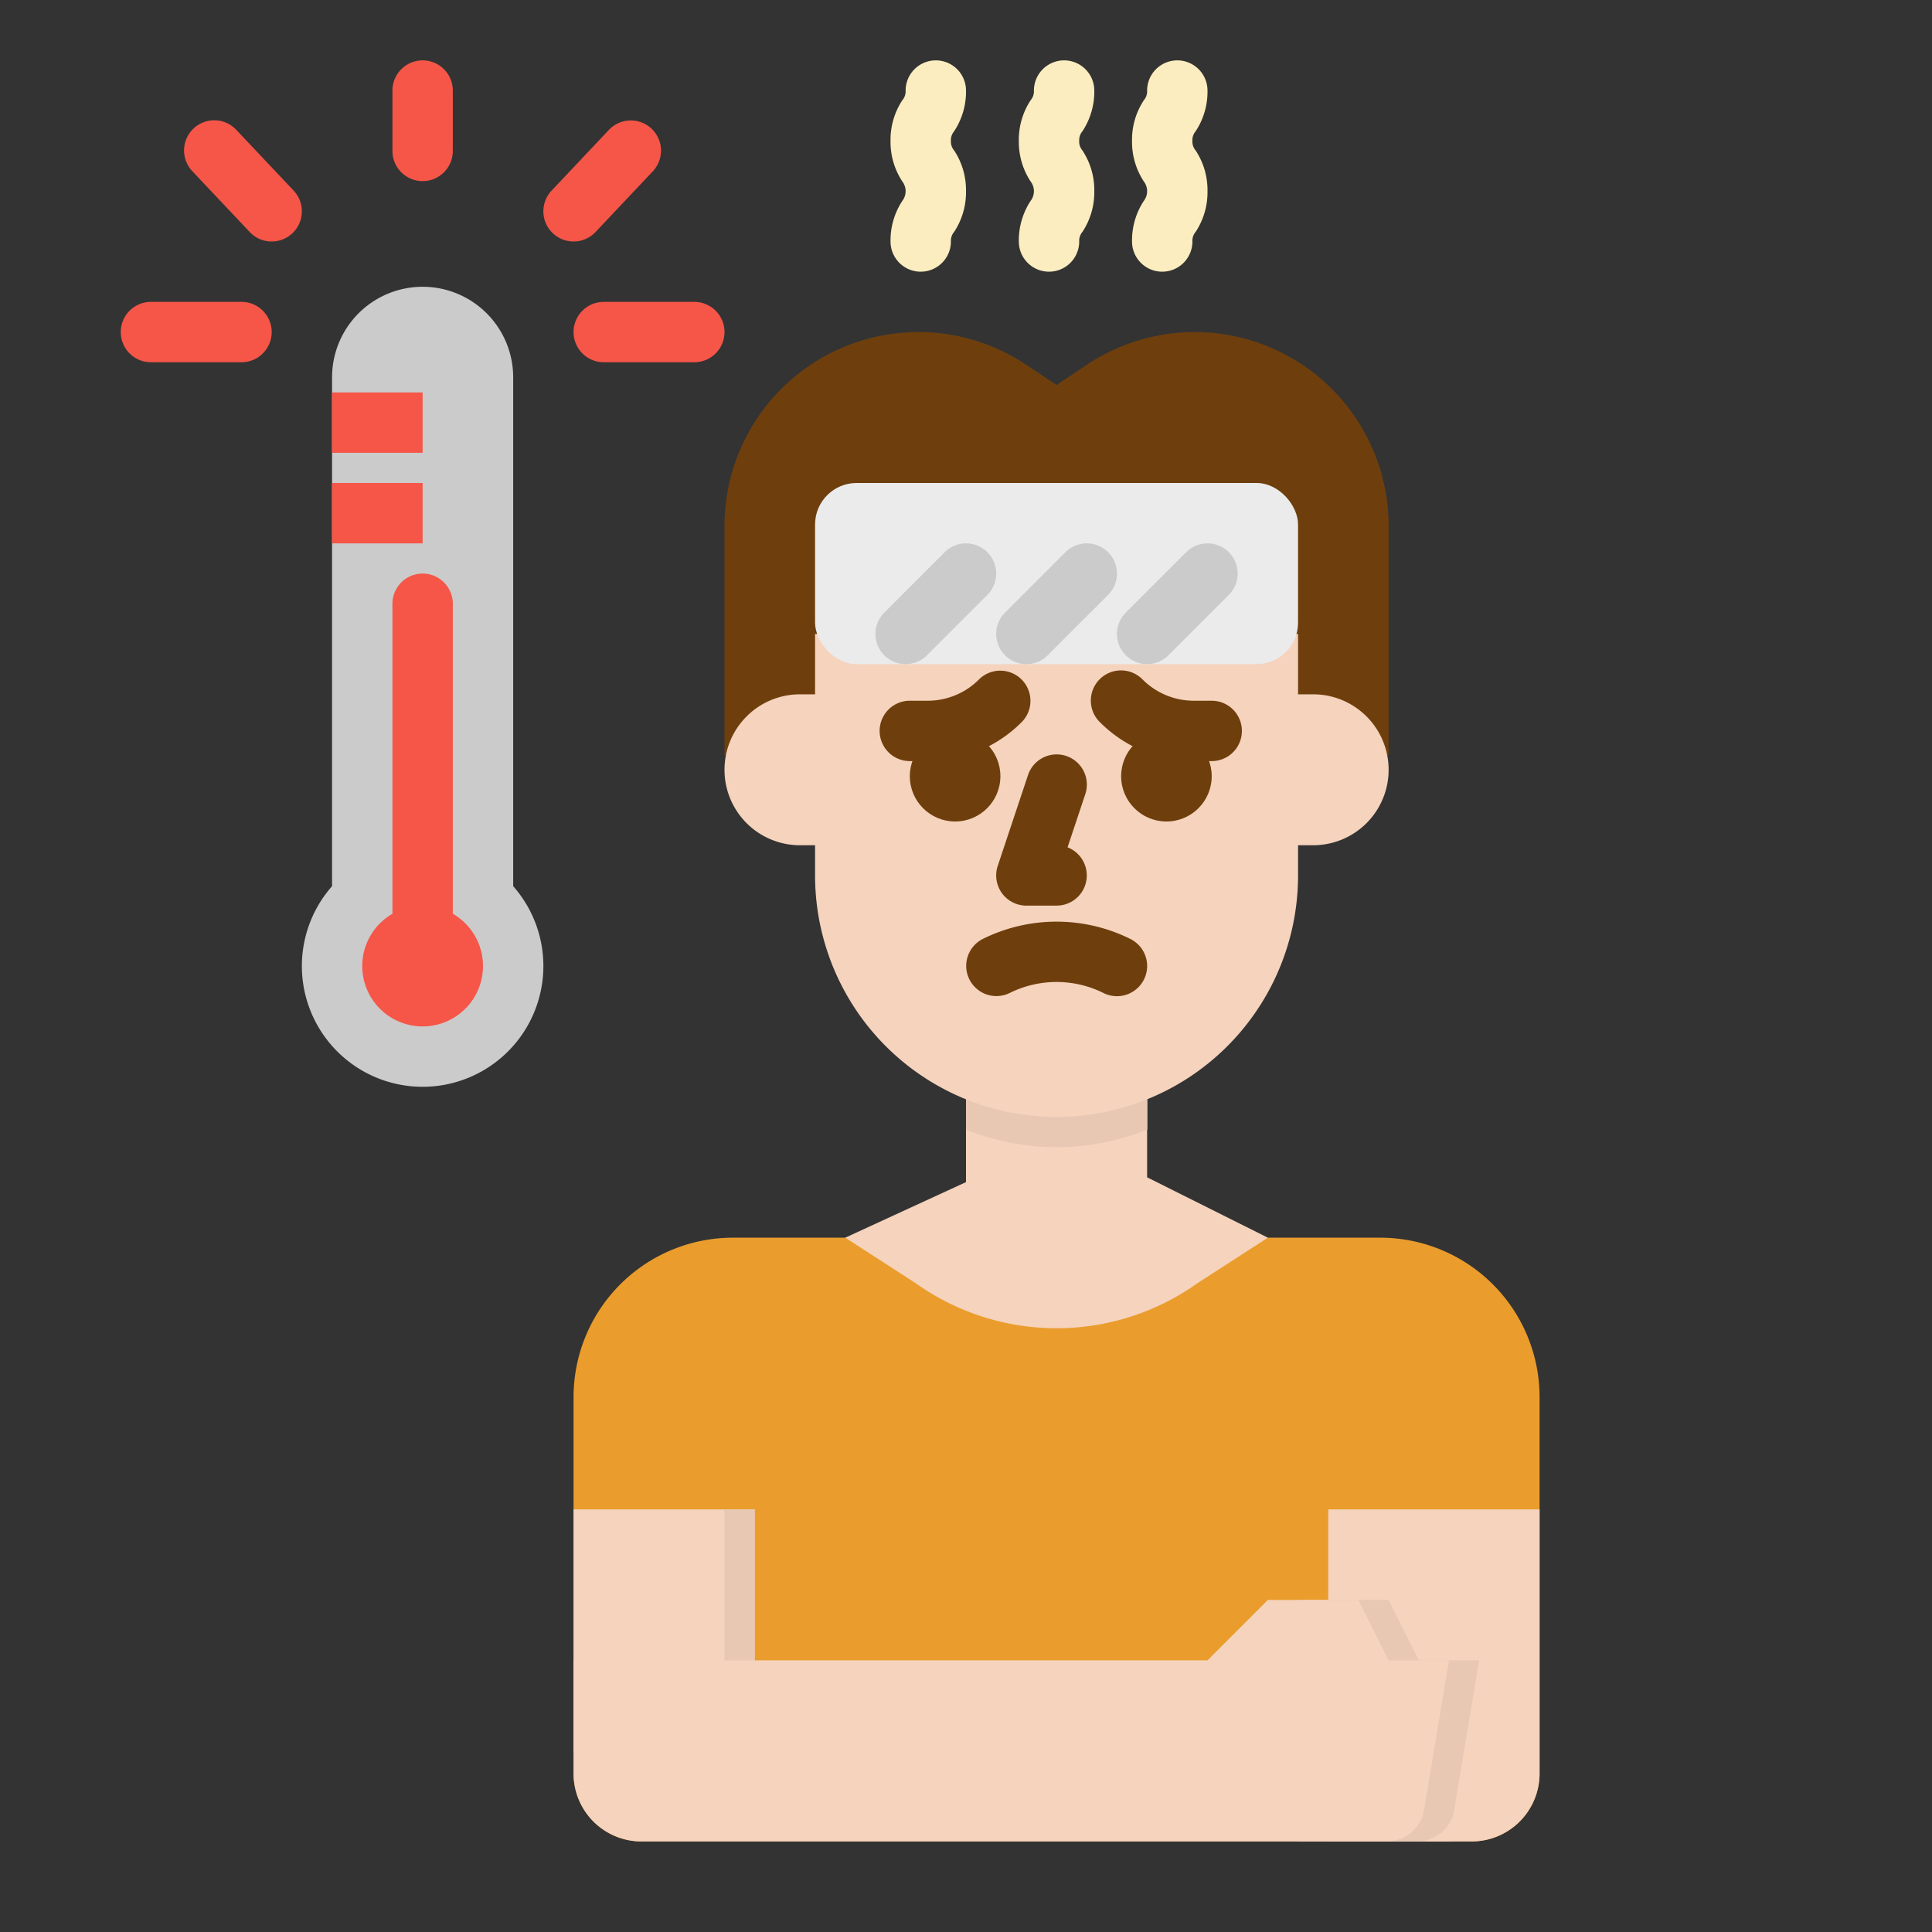 <?xml version="1.0" ?><svg viewBox="0 0 512 512" xmlns="http://www.w3.org/2000/svg"><rect x="0" y="0" width="512" height="512" fill="#333333" stroke="none"/><g id="flat"><path d="M365.761,328H194.239A42.239,42.239,0,0,0,152,370.239V470a18,18,0,0,0,18,18H390a18,18,0,0,0,18-18V370.239A42.239,42.239,0,0,0,365.761,328Z" style="fill:#ea9d2d"/><path d="M256,270.729v42.542L224,328l18.6,12.015a64.347,64.347,0,0,0,74.8,0L336,328l-32-16V270.729Z" style="fill:#f5d3bd"/><path d="M304,270.73v28.61a64.133,64.133,0,0,1-48,0V270.73Z" style="fill:#f5d3bd"/><path d="M304,270.73v28.61a64.133,64.133,0,0,1-48,0V270.73Z" style="fill:#e8c8b3"/><path d="M368,200l-24,14.025H216L192,200V139.4a51.4,51.4,0,0,1,45.024-51h0a51.4,51.4,0,0,1,34.886,8.236L280,102.025l8.089-5.392A51.4,51.4,0,0,1,322.975,88.4h0A51.4,51.4,0,0,1,368,139.4Z" style="fill:#6e3f0d"/><path d="M352,488h38a18,18,0,0,0,18-18V400H352Z" style="fill:#f5d3bd"/><path d="M400,440l-6.61,39.64a9.988,9.988,0,0,1-9.86,8.36H352V424h24l8,16Z" style="fill:#f5d3bd"/><path d="M348,184h-4V168H216v16h-4a20,20,0,0,0-20,20h0a20,20,0,0,0,20,20h4v8a64,64,0,0,0,64,64h0a64,64,0,0,0,64-64v-8h4a20,20,0,0,0,20-20h0A20,20,0,0,0,348,184Z" style="fill:#f5d3bd"/><rect height="64" style="fill:#f5d3bd" width="48" x="152" y="400"/><path d="M280,240h-8a8,8,0,0,1-7.589-10.53l8-24a8,8,0,1,1,15.178,5.06l-4.672,14.018A8,8,0,0,1,280,240Z" style="fill:#6e3f0d"/><path d="M245.8,201.7h-4.687a8,8,0,1,1,0-16H245.8a19.189,19.189,0,0,0,13.657-5.657,8,8,0,0,1,11.313,11.314A35.082,35.082,0,0,1,245.8,201.7Z" style="fill:#6e3f0d"/><path d="M321.114,201.7h-4.686a35.082,35.082,0,0,1-24.97-10.343,8,8,0,1,1,11.313-11.314,19.189,19.189,0,0,0,13.657,5.657h4.686a8,8,0,0,1,0,16Z" style="fill:#6e3f0d"/><circle cx="253.114" cy="205.704" r="12" style="fill:#6e3f0d"/><circle cx="309.114" cy="205.704" r="12" style="fill:#6e3f0d"/><path d="M392,440l-6.61,39.64a9.988,9.988,0,0,1-9.86,8.36H344V424h24l8,16Z" style="fill:#e8c8b3"/><path d="M367.529,488H170a18,18,0,0,1-18-18V440H320l16-16h24l8,16h16l-6.607,39.644A10,10,0,0,1,367.529,488Z" style="fill:#f5d3bd"/><path d="M295.994,264a7.976,7.976,0,0,1-3.572-.847,27.917,27.917,0,0,0-24.844,0,8,8,0,0,1-7.156-14.31,43.991,43.991,0,0,1,39.156,0A8,8,0,0,1,295.994,264Z" style="fill:#6e3f0d"/><path d="M136,234.845V100a24,24,0,0,0-48,0V234.845a32,32,0,1,0,48,0Z" style="fill:#cbcbcb"/><path d="M120,242.158V160a8,8,0,0,0-16,0v82.158a16,16,0,1,0,16,0Z" style="fill:#f55648"/><rect height="16" style="fill:#f55648" width="24" x="88" y="104"/><rect height="16" style="fill:#f55648" width="24" x="88" y="128"/><path d="M64,96H40a8,8,0,0,1,0-16H64a8,8,0,0,1,0,16Z" style="fill:#f55648"/><path d="M72,64a7.971,7.971,0,0,1-5.818-2.509l-15.1-16A8,8,0,1,1,62.713,34.509l15.1,16A8,8,0,0,1,72,64Z" style="fill:#f55648"/><path d="M184,96H160a8,8,0,0,1,0-16h24a8,8,0,0,1,0,16Z" style="fill:#f55648"/><path d="M152,64a8,8,0,0,1-5.816-13.491l15.1-16a8,8,0,1,1,11.634,10.982l-15.1,16A7.975,7.975,0,0,1,152,64Z" style="fill:#f55648"/><path d="M112,48a8,8,0,0,1-8-8V24a8,8,0,0,1,16,0V40A8,8,0,0,1,112,48Z" style="fill:#f55648"/><rect height="48" rx="11" style="fill:#ebebeb" width="128" x="216" y="128"/><path d="M278,72a8,8,0,0,1-8-8,19.055,19.055,0,0,1,3.14-10.783,4.221,4.221,0,0,0,0-5.107A19.05,19.05,0,0,1,270,37.327a19.037,19.037,0,0,1,3.141-10.78A3.632,3.632,0,0,0,274,24a8,8,0,0,1,16,0,19.038,19.038,0,0,1-3.141,10.781A3.631,3.631,0,0,0,286,37.327a3.642,3.642,0,0,0,.86,2.553A19.059,19.059,0,0,1,290,50.664a19.055,19.055,0,0,1-3.14,10.783A3.642,3.642,0,0,0,286,64,8,8,0,0,1,278,72Z" style="fill:#fbedbf"/><path d="M308,72a8,8,0,0,1-8-8,19.055,19.055,0,0,1,3.14-10.783,4.221,4.221,0,0,0,0-5.107A19.05,19.05,0,0,1,300,37.327a19.037,19.037,0,0,1,3.141-10.78A3.632,3.632,0,0,0,304,24a8,8,0,0,1,16,0,19.038,19.038,0,0,1-3.141,10.781A3.631,3.631,0,0,0,316,37.327a3.642,3.642,0,0,0,.86,2.553A19.059,19.059,0,0,1,320,50.664a19.055,19.055,0,0,1-3.14,10.783A3.642,3.642,0,0,0,316,64,8,8,0,0,1,308,72Z" style="fill:#fbedbf"/><path d="M244,72a8,8,0,0,1-8-8,19.055,19.055,0,0,1,3.14-10.783,4.221,4.221,0,0,0,0-5.107A19.05,19.05,0,0,1,236,37.327a19.037,19.037,0,0,1,3.141-10.78A3.632,3.632,0,0,0,240,24a8,8,0,0,1,16,0,19.038,19.038,0,0,1-3.141,10.781A3.631,3.631,0,0,0,252,37.327a3.642,3.642,0,0,0,.86,2.553A19.059,19.059,0,0,1,256,50.664a19.055,19.055,0,0,1-3.14,10.783A3.642,3.642,0,0,0,252,64,8,8,0,0,1,244,72Z" style="fill:#fbedbf"/><path d="M240,176a8,8,0,0,1-5.657-13.657l16-16a8,8,0,1,1,11.314,11.314l-16,16A7.976,7.976,0,0,1,240,176Z" style="fill:#cbcbcb"/><path d="M272,176a8,8,0,0,1-5.657-13.657l16-16a8,8,0,0,1,11.314,11.314l-16,16A7.976,7.976,0,0,1,272,176Z" style="fill:#cbcbcb"/><path d="M304,176a8,8,0,0,1-5.657-13.657l16-16a8,8,0,0,1,11.314,11.314l-16,16A7.976,7.976,0,0,1,304,176Z" style="fill:#cbcbcb"/><rect height="40" style="fill:#e8c8b3" width="8" x="192" y="400"/></g></svg>
